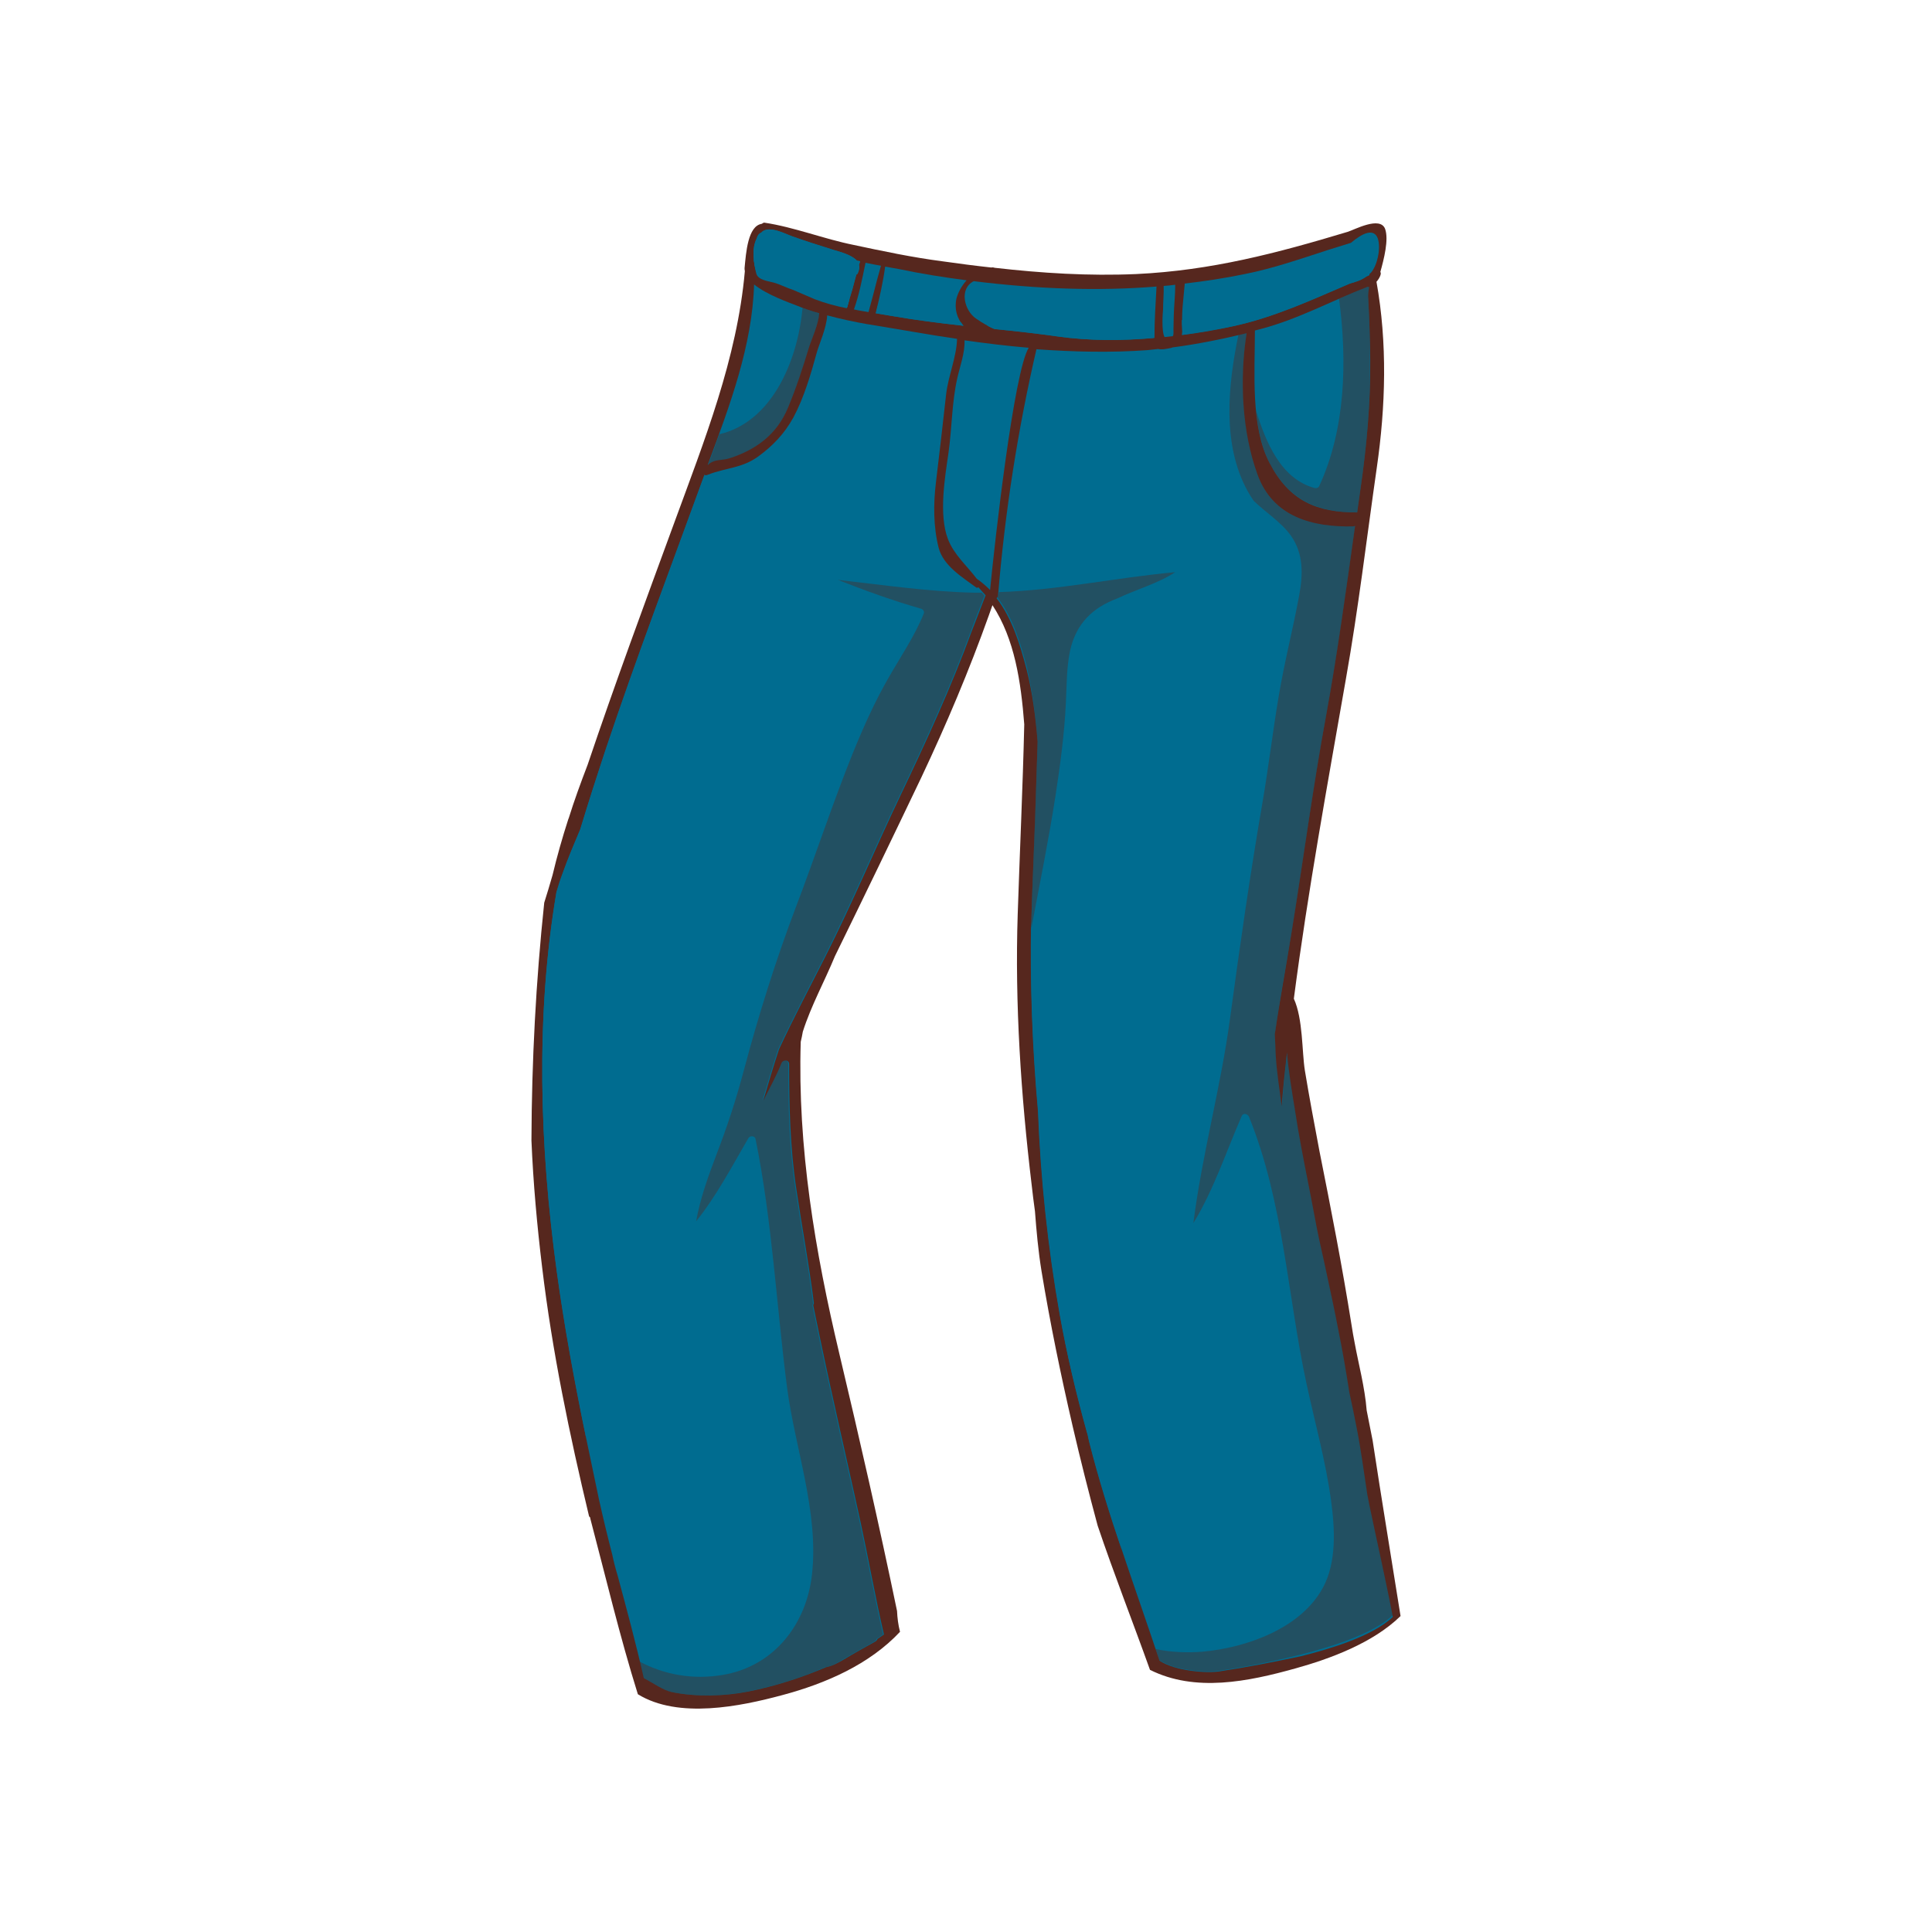 <?xml version="1.0" encoding="utf-8"?>
<!-- Generator: Adobe Illustrator 26.5.0, SVG Export Plug-In . SVG Version: 6.00 Build 0)  -->
<svg version="1.1" id="Capa_1" xmlns="http://www.w3.org/2000/svg" xmlns:xlink="http://www.w3.org/1999/xlink" x="0px" y="0px"
	 viewBox="0 0 650 650" style="enable-background:new 0 0 650 650;" xml:space="preserve">
<style type="text/css">
	.st0{fill:#56271E;}
	.st1{fill:#006C90;}
	.st2{opacity:0.4;fill:#56271E;enable-background:new    ;}
</style>
<g>
	<g id="Layer_1">
		<path class="st0" d="M461.8,484.6c-0.7-3.4-1.3-6.7-2-10.1c-0.6-7.7-2.8-15.9-4-22.5c-0.4-2.1-0.8-4.2-1.1-6.3
			c-3.1-19.5-6.9-39-10.8-58.5c-1.7-9-3.4-18-4.9-27.1c-1-6.3-0.6-17.3-3.7-24.1c4.7-36,11.3-72,17.5-107.5
			c4.2-23.6,7-47.4,10.4-71.1c3-20.7,3.6-42-0.1-62.6c1-1.1,1.8-2.8,1.3-3.3c1.2-4.3,2.9-10.9,1.6-14.5c-1.7-4.4-10.3,0.3-12.6,1
			c-23.9,7.2-45.9,13-71.1,14.2c-16.1,0.7-31.8-0.3-47.6-2.1c-0.3-0.1-0.7-0.2-1.2-0.1c-5.5-0.6-10.9-1.3-16.5-2.1
			c-10-1.3-20-3.4-29.8-5.5c-10-2-20-6-30.1-7.5c-0.2,0-0.5,0.2-0.8,0.4c-4.7,0.7-5.3,9.7-5.8,14.9c0,0.3,0,0.7,0.1,1
			c-2.6,29.5-13.7,57.2-23.8,84.8c-9.9,27-19.9,54-29.1,81.3c-2.3,6-4.5,12-6.4,18.1c-0.1,0.1-0.1,0.2-0.1,0.2
			c-2,6.2-3.8,12.5-5.3,18.8c-0.9,3.1-1.8,6.2-2.8,9.3c-2.8,26.5-4.2,53.2-4.3,79.9v0.1c0.6,14.4,1.9,28.7,3.6,42.7
			c3.4,28.4,9.2,56.2,15.8,83.8c0.2,0.1,0.4,0.3,0.4,0.7c5.2,19.7,9.9,39.6,16,59.1c13.6,8.4,34.5,4.1,48.6,0.3
			c14.6-3.9,29.3-10.3,39.6-21.3c-0.6-2.3-0.9-4.7-1-7c-6-28.9-12.6-57.9-19.4-86.5c-8.2-34.5-14.1-69.6-13-105
			c0.3-1.2,0.5-2.3,0.7-3.4c2.8-8.8,7.3-16.9,10.8-25.4c9.8-20,19.5-40.1,29.1-60.2c8.4-17.8,16.1-36,22.7-54.5
			c0.4-1.1,0.8-2.3,1.2-3.4c7.5,11.4,9.6,25.9,10.7,40.1c-0.5,21.3-1.5,42.6-2.2,63.8c-1,30.2,1.1,61.2,4.7,91.2
			c0.3,2.9,0.7,5.8,1.1,8.8c0.5,6.6,1.1,13.3,2.2,20.1c2.9,17.6,6.5,35,10.5,52.3c2.6,11.2,5.4,22.3,8.4,33.4
			c5.5,16.3,11.8,32.3,17.6,48.5c15.2,7.6,32.9,4,49-0.5c11.5-3.2,26-8.5,35.3-17.6C468.1,524.1,464.8,504.4,461.8,484.6
			L461.8,484.6z"/>
		<path class="st1" d="M457.7,164.6l-1.1,7.8c-13.5,0-22.8-3.8-29.5-16.7c-6.4-12.3-4.9-30.5-4.9-44.5l2.3-0.6
			c12.4-3.3,23.7-9.5,35.6-14.1c0.1,0.1,0.3,0.1,0.5,0c-0.2,1.7-0.4,3.2-0.3,3.6c0.4,7,0.6,14,0.7,21.1
			C461.1,135.7,459.8,150.2,457.7,164.6L457.7,164.6z M398.6,95.4c6.8-0.8,13.5-1.8,20.2-3.2c9.6-1.9,18.7-5.1,28-8.1
			c2.6-0.8,5.1-1.6,7.7-2.4c3.8-3.2,7.8-5.2,9.1-1.3c1,3.2-0.2,8.9-2.4,11.4c-0.1,0.1-0.3,0.2-0.4,0.3c0,0.2-0.1,0.3-0.1,0.5
			c-0.3,0.1-0.6,0.3-0.9,0.4c-1.6,1.2-3.6,1.8-5.6,2.4c-12.9,5.5-25.5,11.4-39.5,14.4c-5.5,1.2-11.2,2.2-16.9,2.9
			c0.1-0.6,0.1-1.1,0.1-1.7C397.3,105.8,398.2,100.6,398.6,95.4L398.6,95.4z"/>
		<path class="st1" d="M462.7,79c-18.6,15.3-41.3,24.4-65.1,28.7c0,1.1,0,2.2,0.1,3.3c0.1,0.6,0,1.1-0.1,1.7
			c5.7-0.8,11.4-1.8,16.9-2.9c14-3,26.6-8.8,39.5-14.4c2-0.5,4-1.1,5.6-2.4c0.3-0.1,0.6-0.2,0.9-0.4c0-0.1,0.1-0.3,0.1-0.5
			c0.1-0.1,0.3-0.2,0.4-0.3c2.3-2.6,3.5-8.2,2.4-11.4C463.3,79.8,463,79.3,462.7,79z M391.3,104.1c0-2.7,0.3-5.3,0.2-7.9
			c1.3-0.1,2.6-0.2,3.9-0.4c0,3.4-0.4,6.9-0.5,10.3c0,1.5-0.1,3-0.1,4.5c0,1.2,0.1,1.9-0.2,2.5l-2.8,0.3
			C390.7,111.4,391.2,105,391.3,104.1z"/>
		<path class="st1" d="M327.6,94.6c10.6,1.3,21.3,2.2,31.9,2.5c9.8,0.3,19.7,0.1,29.6-0.7c-0.3,5.7-0.7,11.4-0.7,17.1v0.2
			c-10.9,1-21.8,1-32.4-0.5c-7.1-1-14.2-1.8-21.3-2.5c-2.2-0.9-4.3-2.1-6.3-3.5C324.5,104.6,322.5,97.2,327.6,94.6z"/>
		<path class="st1" d="M388.4,109.1c-7,0.9-14.1,1.5-21.2,1.6c-11.8,0.3-23.5,0-35.2-1.2c0.8,0.4,1.7,0.9,2.5,1.2
			c7.1,0.7,14.2,1.5,21.3,2.5c10.6,1.5,21.6,1.4,32.4,0.5v-0.2C388.4,112,388.4,110.5,388.4,109.1L388.4,109.1z"/>
		<path class="st1" d="M302.3,90.5c7.6,1.6,15.2,2.8,22.9,3.8c-1.7,1.9-2.9,4.2-3.4,6.1c-0.8,3.6,0.2,6.7,2.3,9.2
			c-8-0.9-16-1.9-24.1-3.3c-1.8-0.3-3.6-0.6-5.4-0.9c1.3-5.2,2.5-10.5,3.2-15.7C299.3,90,300.8,90.2,302.3,90.5L302.3,90.5z"/>
		<path class="st1" d="M298.9,103.8c-1.2-0.3-2.4-0.6-3.6-0.9l-0.6,2.5c1.8,0.3,3.6,0.6,5.4,0.9c8,1.4,16,2.4,24.1,3.3
			c-0.3-0.3-0.6-0.7-0.8-1.1C315.1,107.4,307,105.9,298.9,103.8z"/>
		<path class="st1" d="M296.4,89.4c-0.9,3.2-1.8,6.4-2.6,9.7c-0.5,2-1.1,3.9-1.6,5.9c-1.6-0.3-3.2-0.5-4.9-0.9
			c1.8-5.1,2.8-10.4,3.9-15.7C293,88.8,294.7,89.1,296.4,89.4L296.4,89.4z M254.6,80.2c0.2-0.9,0.7-1.6,1.6-2
			c0.1-0.1,0.3-0.3,0.4-0.4c2.7-1.8,7.6,0.9,9.9,1.7c4.7,1.7,9.3,3.1,14,4.6c2.4,0.7,6.1,1.7,7.8,3.6c0.4,0.1,0.8,0.1,1.1,0.2
			c-0.1,0.4-0.3,0.8-0.4,1.2c0.2,0.8,0.1,1.7-0.4,2.8c-0.1,0.3-0.3,0.4-0.5,0.5c-0.5,1.7-0.9,3.5-1.4,5.2c-0.6,1.8-1.1,3.7-1.6,5.5
			c0,0.1-0.1,0.2-0.1,0.3c-3.7-0.8-7.3-1.7-10.7-3c-1.5-0.6-4.6-2-7.2-3.1c-2.3-0.7-4.5-1.9-6.6-2.5c-1.6-0.5-5.2-0.8-5.9-2.9
			C253.5,88.8,252.8,83.6,254.6,80.2L254.6,80.2z"/>
		<path class="st1" d="M254.6,80.2c0.2-0.9,0.7-1.6,1.6-2c0.1-0.1,0.3-0.3,0.4-0.4c2.7-1.8,7.6,0.9,9.9,1.7c4.7,1.7,9.3,3.1,14,4.6
			c2.4,0.7,6.1,1.7,7.8,3.6c0.4,0.1,0.8,0.1,1.1,0.2c-0.1,0.4-0.3,0.8-0.4,1.2c0.2,0.8,0.1,1.7-0.4,2.8c-0.1,0.3-0.3,0.4-0.5,0.5
			c-0.5,1.7-0.9,3.5-1.4,5.2c-0.6,1.8-1.1,3.7-1.6,5.5c0,0.1-0.1,0.2-0.1,0.3c-3.7-0.8-7.3-1.7-10.7-3c-1.5-0.6-4.6-2-7.2-3.1
			c-2.3-0.7-4.5-1.9-6.6-2.5c-1.6-0.5-5.2-0.8-5.9-2.9C253.5,88.8,252.8,83.6,254.6,80.2L254.6,80.2z"/>
		<path class="st1" d="M253.6,87.3c0.2,1.8,0.5,3.5,0.9,4.9c0.7,2.1,4.2,2.4,5.9,2.9c2.1,0.6,4.4,1.8,6.6,2.5
			c2.6,1.1,5.7,2.5,7.2,3.1c3.4,1.3,7.1,2.3,10.7,3c0-0.1,0.1-0.2,0.1-0.3c0.3-0.9,0.5-1.8,0.8-2.8
			C274.6,97.5,263.1,93.8,253.6,87.3z"/>
		<path class="st1" d="M253.7,95.7c4.3,3.5,11.8,6.1,14.6,7.2c2.4,1,4.8,1.8,7.3,2.5c-0.1,3.4-2.8,9.4-3.4,11.4
			c-2.1,6.9-4.3,13.7-7.1,20.4c-3.7,8.9-10.6,14-19.4,16.9c-3,1-4.6,0.2-7.1,1.9c-0.1,0.1-0.3,0.3-0.5,0.5c0.1-0.3,0.2-0.6,0.3-0.9
			C245.5,136.5,253.1,116.3,253.7,95.7L253.7,95.7z"/>
		<path class="st1" d="M326.8,212.7c-6.8,18.5-15.1,36.6-23.6,54.4c-8.6,18-16.3,36.5-25.3,54.3c-5.3,10.5-10.9,21-15.8,31.6
			c-1.9,5.7-3.6,11.5-5.3,17.3c2.1-4.2,4.4-8.3,6.1-12.6c0.5-1.3,2.6-1.2,2.6,0.3c0,14,0.3,28,2.4,41.9c1.9,12.8,4.3,25.5,5.9,38.3
			c0.1,0.4-0.1,0.6-0.2,0.9c0.8,3.9,1.6,7.8,2.4,11.6c4.3,20.6,9.1,41.1,13.6,61.7c2.7,12.5,4.9,25.1,7.8,37.5
			c-0.7,0.5-1.5,1-2.2,1.5c-0.1,0.3-0.3,0.6-0.6,0.8c-3.6,2-7.2,4-10.7,6.1c-1.9,1.1-3.8,2.2-6,2.6c-8.4,3.6-17.2,6.4-26.2,8.2
			c-8.1,1.6-17.6,1.8-25.6,0.2c-3-0.6-6.4-3.1-9.5-4.7c-2.6-11.5-5.7-23-8.8-34.5c-0.7-2.3-1.3-4.6-1.8-7H206
			c-1.6-6.2-3.1-12.4-4.5-18.7c-5.4-25.5-10.7-51.1-14.2-76.9c-5.7-41.8-7.2-85.4-0.1-127.4c0.6-2,1.2-4.1,2-6.1
			c1.8-5.1,3.9-10,6-15c2.7-8.9,5.6-17.8,8.5-26.7c10.4-31.1,22.1-61.8,33.3-92.6c0.2,0.2,0.5,0.3,1.2,0c6.1-2.4,11.4-2.1,17-6.2
			c4.9-3.6,8.7-7.6,11.7-13c3.6-6.7,5.9-14.6,7.9-21.9c0.7-2.6,3.3-8.3,3.5-12.5c4.5,1.2,9.1,2.2,13.7,3h0.1
			c5.2,0.9,10.4,1.7,15.5,2.6c4.7,0.8,9.5,1.6,14.4,2.3c-0.2,6.3-3,12.5-3.7,18.8c-1.1,9.8-2.2,19.6-3.4,29.4
			c-0.9,7.3-0.9,15,0.9,22.1c1.6,6.1,8,9.9,12.7,13.4c0.2,0.1,0.5,0,0.7-0.1c0.8,0.9,1.6,1.8,2.4,2.7
			C329.9,204.7,328.3,208.8,326.8,212.7L326.8,212.7z"/>
		<path class="st1" d="M188.5,368.3c0.5-38.9,6.7-77,19.5-113.7c11.3-32.7,27.4-63.7,37.4-96.8c-2.3,0.6-4.7,1.1-7.2,2.1
			c-0.7,0.3-1,0.2-1.2,0c-11.2,30.8-22.9,61.5-33.3,92.6c-3,8.9-5.8,17.7-8.5,26.7c-2.1,4.9-4.2,9.9-6,15c-0.7,2-1.3,4-2,6.1
			c-7.1,42-5.6,85.6,0.1,127.4c2.6,19,6.1,37.9,10,56.7C192.2,446,188.1,407,188.5,368.3L188.5,368.3z"/>
		<path class="st2" d="M327.9,199.4c-15.4-0.3-30.7-2.6-46-4.3c9.2,3.6,18.5,7,28,9.7c0.6,0.2,1.2,0.9,0.9,1.6
			c-3.1,7.7-7.8,14.5-11.9,21.7c-4.6,8-8.4,16.5-11.9,25.1c-6.9,17.1-12.6,34.6-19.2,51.9c-6.9,18.2-12.7,36.8-17.7,55.6
			c-2.5,9.4-5.5,18.5-9,27.6c-2.8,7.4-5.5,14.8-6.9,22.6c6.9-8.6,12-18.4,17.6-28c0.5-0.9,2.2-0.8,2.4,0.3
			c5.6,27.6,7,55.7,10.6,83.6c2.7,20.6,10.7,41.8,8.4,62.8c-1.8,16.7-12.7,31-30,33.9c-9.9,1.7-19.8,0-28.2-4.6
			c0.5,1.9,0.9,3.8,1.3,5.7c3.1,1.6,6.5,4.1,9.5,4.7c8.1,1.5,17.5,1.4,25.6-0.2c9-1.8,17.9-4.5,26.2-8.2c2.2-0.3,4.1-1.4,6-2.6
			c3.5-2.1,7.1-4,10.7-6.1c0.4-0.2,0.5-0.5,0.6-0.8c0.7-0.5,1.5-1,2.2-1.5c-2.9-12.4-5.1-25-7.8-37.5c-4.5-20.6-9.3-41.1-13.6-61.7
			c-0.8-3.8-1.6-7.7-2.4-11.6c0.2-0.2,0.3-0.5,0.2-0.9c-1.6-12.8-4-25.5-5.9-38.3c-2.1-13.9-2.4-27.9-2.4-41.9c0-1.6-2-1.7-2.6-0.3
			c-1.8,4.4-4,8.4-6.1,12.6c1.7-5.8,3.4-11.5,5.3-17.3c5-10.7,10.5-21.1,15.8-31.6c9-17.9,16.7-36.3,25.3-54.3
			c8.5-17.8,16.8-35.9,23.6-54.4c1.4-3.9,3.1-8,4.7-12.3c-0.3-0.3-0.6-0.7-0.9-1C329.8,199.4,328.9,199.4,327.9,199.4L327.9,199.4z"
			/>
		<path class="st1" d="M333.1,198.5c-1.4-1.4-2.9-2.7-4.5-3.8c-3.3-4.4-7.7-8.1-9.7-13.4c-3.1-8.2-1-20.6,0.2-28.9
			c1.2-8.4,1.1-17,3-25.3c0.8-3.6,2.6-8.5,2.4-12.6c7.1,1,14.4,1.9,21.6,2.5C341.1,125.1,334.7,182,333.1,198.5z M410.4,562.3
			c-4.5,0.7-15.1-0.1-20.3-3.6c-8.1-24.4-17.2-48.6-23.6-73.6c-0.2-0.8-0.4-1.6-0.5-2.3c-0.1-0.3-0.2-0.7-0.3-1
			c-3.6-13-6.8-26.2-9.1-39.5c-4-22.7-6.4-45.5-7.3-68.4c-2.2-24.5-3-49.5-2-74c0.7-16.8,1.3-33.6,1.8-50.4
			c-0.7-8.3-1.7-16.5-3.8-24.6c-2.1-8-4.8-16.9-10-23.6c0.3-0.4,0.5-0.8,0.5-1.1c2.3-27.9,6.6-55.5,12.9-82.7
			c12.5,0.9,25.1,1.2,37.4,0.3c1.2-0.1,2.4-0.3,3.6-0.4c0.9,0.3,2.2,0.1,4.1-0.3c0.2,0,0.4-0.1,0.6-0.2c8.4-1.1,16.8-2.8,25-4.8
			c-2.4,15.3-1.6,33.1,3.7,47.6c5.2,14.3,18.6,17.7,32.2,17.4c0.2,0,0.4-0.1,0.6-0.2c-3,21.4-5.9,42.8-9.8,64.1
			c-4.4,23.9-7.6,48.2-11.5,72.2c-1.8,11.3-4,22.9-5.7,34.7c0.1,2.3,0.2,4.7,0.3,7c0.3,5.7,1.3,11.5,2,17.3
			c0.5-6.1,1.1-12.1,1.8-18.1c0.5,6.3,1.6,12.7,2.6,18.9c1.3,8.7,3,17.3,4.7,25.9l0.8,4.1l1.1,5.8c1,5.5,2.2,11,3.5,16.7
			c1.6,7.4,3.2,14.8,4.6,22.1c1.4,6.9,2.6,14,3.7,21c0.8,3.5,1.5,7.1,2.2,10.6c1.6,7.8,2.6,15.6,3.8,23.5c0.2,1.2,0.5,2.4,0.7,3.6
			c2.6,12.5,5.5,25.1,7.9,37.7c-7.1,6.8-22.5,11.1-30.8,13.2C428.8,559.1,419.6,560.9,410.4,562.3L410.4,562.3z"/>
		<path class="st1" d="M357.9,428.3c-5.1-28.6-7.7-57-9.1-86c-0.5-10.8-1.1-21.6-1.9-32.4c-0.4,21.2,0.4,42.7,2.3,63.9
			c0.9,23,3.3,45.7,7.3,68.4c2.4,13.3,5.5,26.5,9.1,39.5c0.1,0.3,0.2,0.7,0.3,1c0.2,0.8,0.3,1.6,0.5,2.3c3.1,12.3,6.9,24.4,11,36.5
			C369.8,490.7,363.5,459.5,357.9,428.3L357.9,428.3z"/>
		<path class="st2" d="M349.1,249.3c-0.5,16.8-1.2,33.6-1.8,50.4c-0.2,4.2-0.3,8.3-0.3,12.5c2.8-14.8,5.8-29.6,8.1-44.4
			c1.6-10.4,3-20.8,3.5-31.3c0.3-5.8,0.2-11.8,1.4-17.5c2-9.2,7.6-14.6,16-17.7c6.3-3,13.6-5,19.4-8.8c-19.8,1.8-39.5,6.1-59.3,6.7
			c0,0.2,0,0.4-0.1,0.6c0,0.3-0.2,0.7-0.5,1.1c5.2,6.7,7.9,15.6,10,23.6C347.4,232.8,348.4,241,349.1,249.3L349.1,249.3z
			 M460.8,505.9c-0.3-1.2-0.5-2.4-0.7-3.6c-1.1-7.8-2.2-15.7-3.8-23.5c-0.7-3.5-1.5-7.1-2.2-10.6c-1.1-7-2.4-14-3.7-21
			c-1.4-7.3-3-14.7-4.6-22.1c-1.3-5.6-2.5-11.2-3.5-16.7l-1.1-5.8l-0.8-4.1c-1.7-8.6-3.4-17.2-4.7-25.9c-0.9-6.3-2-12.6-2.6-18.9
			c-0.7,6.1-1.3,12.1-1.8,18.1c-0.7-5.8-1.7-11.5-2-17.3c-0.1-2.3-0.2-4.7-0.3-7c1.6-11.7,3.8-23.4,5.7-34.7
			c3.9-24,7.1-48.3,11.5-72.2c3.9-21.2,6.8-42.7,9.8-64.1c-0.2,0.1-0.4,0.2-0.6,0.2c-13.6,0.3-27-3.1-32.2-17.4
			c-5.3-14.5-6.1-32.3-3.7-47.6c-0.9,0.2-1.9,0.5-2.8,0.7c-3.6,17.4-5.6,37.2,3.1,52.9c0.6,1.1,1.3,2.2,2,3.2c4.1,4,9.1,7,12.5,11.7
			c4.3,6.1,4.1,13,2.8,20.1c-2.1,11.4-5,22.5-6.9,34c-2,11.8-3.4,23.7-5.4,35.4c-4.2,24.3-7.7,48.8-11,73.2
			c-3.1,23-9.4,45.6-12.3,68.6c6.9-11.3,11-24,16.3-36.1c0.5-1.1,2-0.6,2.4,0.3c11.7,28.9,12.9,59.9,19.4,90c2.8,13,6.4,25.8,8.2,39
			c1.3,9.4,2,20.9-2.8,29.6c-7.5,13.7-25.9,20.1-40.5,21.4c-5.1,0.4-10.6,0.2-15.7-0.9c0.4,1.2,0.8,2.5,1.2,3.7
			c5.3,3.6,15.8,4.3,20.3,3.6c9.3-1.4,18.5-3.2,27.5-5.5c8.3-2.1,23.7-6.5,30.8-13.2C466.3,531,463.5,518.5,460.8,505.9L460.8,505.9
			z"/>
		<path class="st2" d="M460.3,100.1c0-0.3,0.2-1.9,0.3-3.6c-0.2,0-0.3,0-0.5,0c-3.2,1.2-6.5,2.6-9.6,4c2.8,20.9,2.2,44-6.7,63.1
			c-0.2,0.5-0.9,0.7-1.5,0.6c-11.4-3.1-16.4-15.4-19.7-26c0.6,6.3,1.9,12.4,4.5,17.5c6.7,12.8,16,16.6,29.5,16.7l1.1-7.8
			c2.1-14.3,3.4-28.9,3.2-43.3C460.9,114.2,460.7,107.2,460.3,100.1L460.3,100.1z M270,103.6c-1.6,17.8-10.3,38.4-28,42.5
			c-1.1,3.2-2.3,6.4-3.5,9.6c-0.1,0.3-0.2,0.6-0.3,0.9c0.2-0.2,0.3-0.4,0.5-0.5c2.5-1.6,4.1-0.9,7.1-1.9c8.8-2.9,15.7-8,19.4-16.9
			c2.8-6.7,5-13.5,7.1-20.4c0.6-2,3.2-8.1,3.4-11.4C273.7,104.9,271.8,104.2,270,103.6L270,103.6z"/>
	</g>
</g>
</svg>
